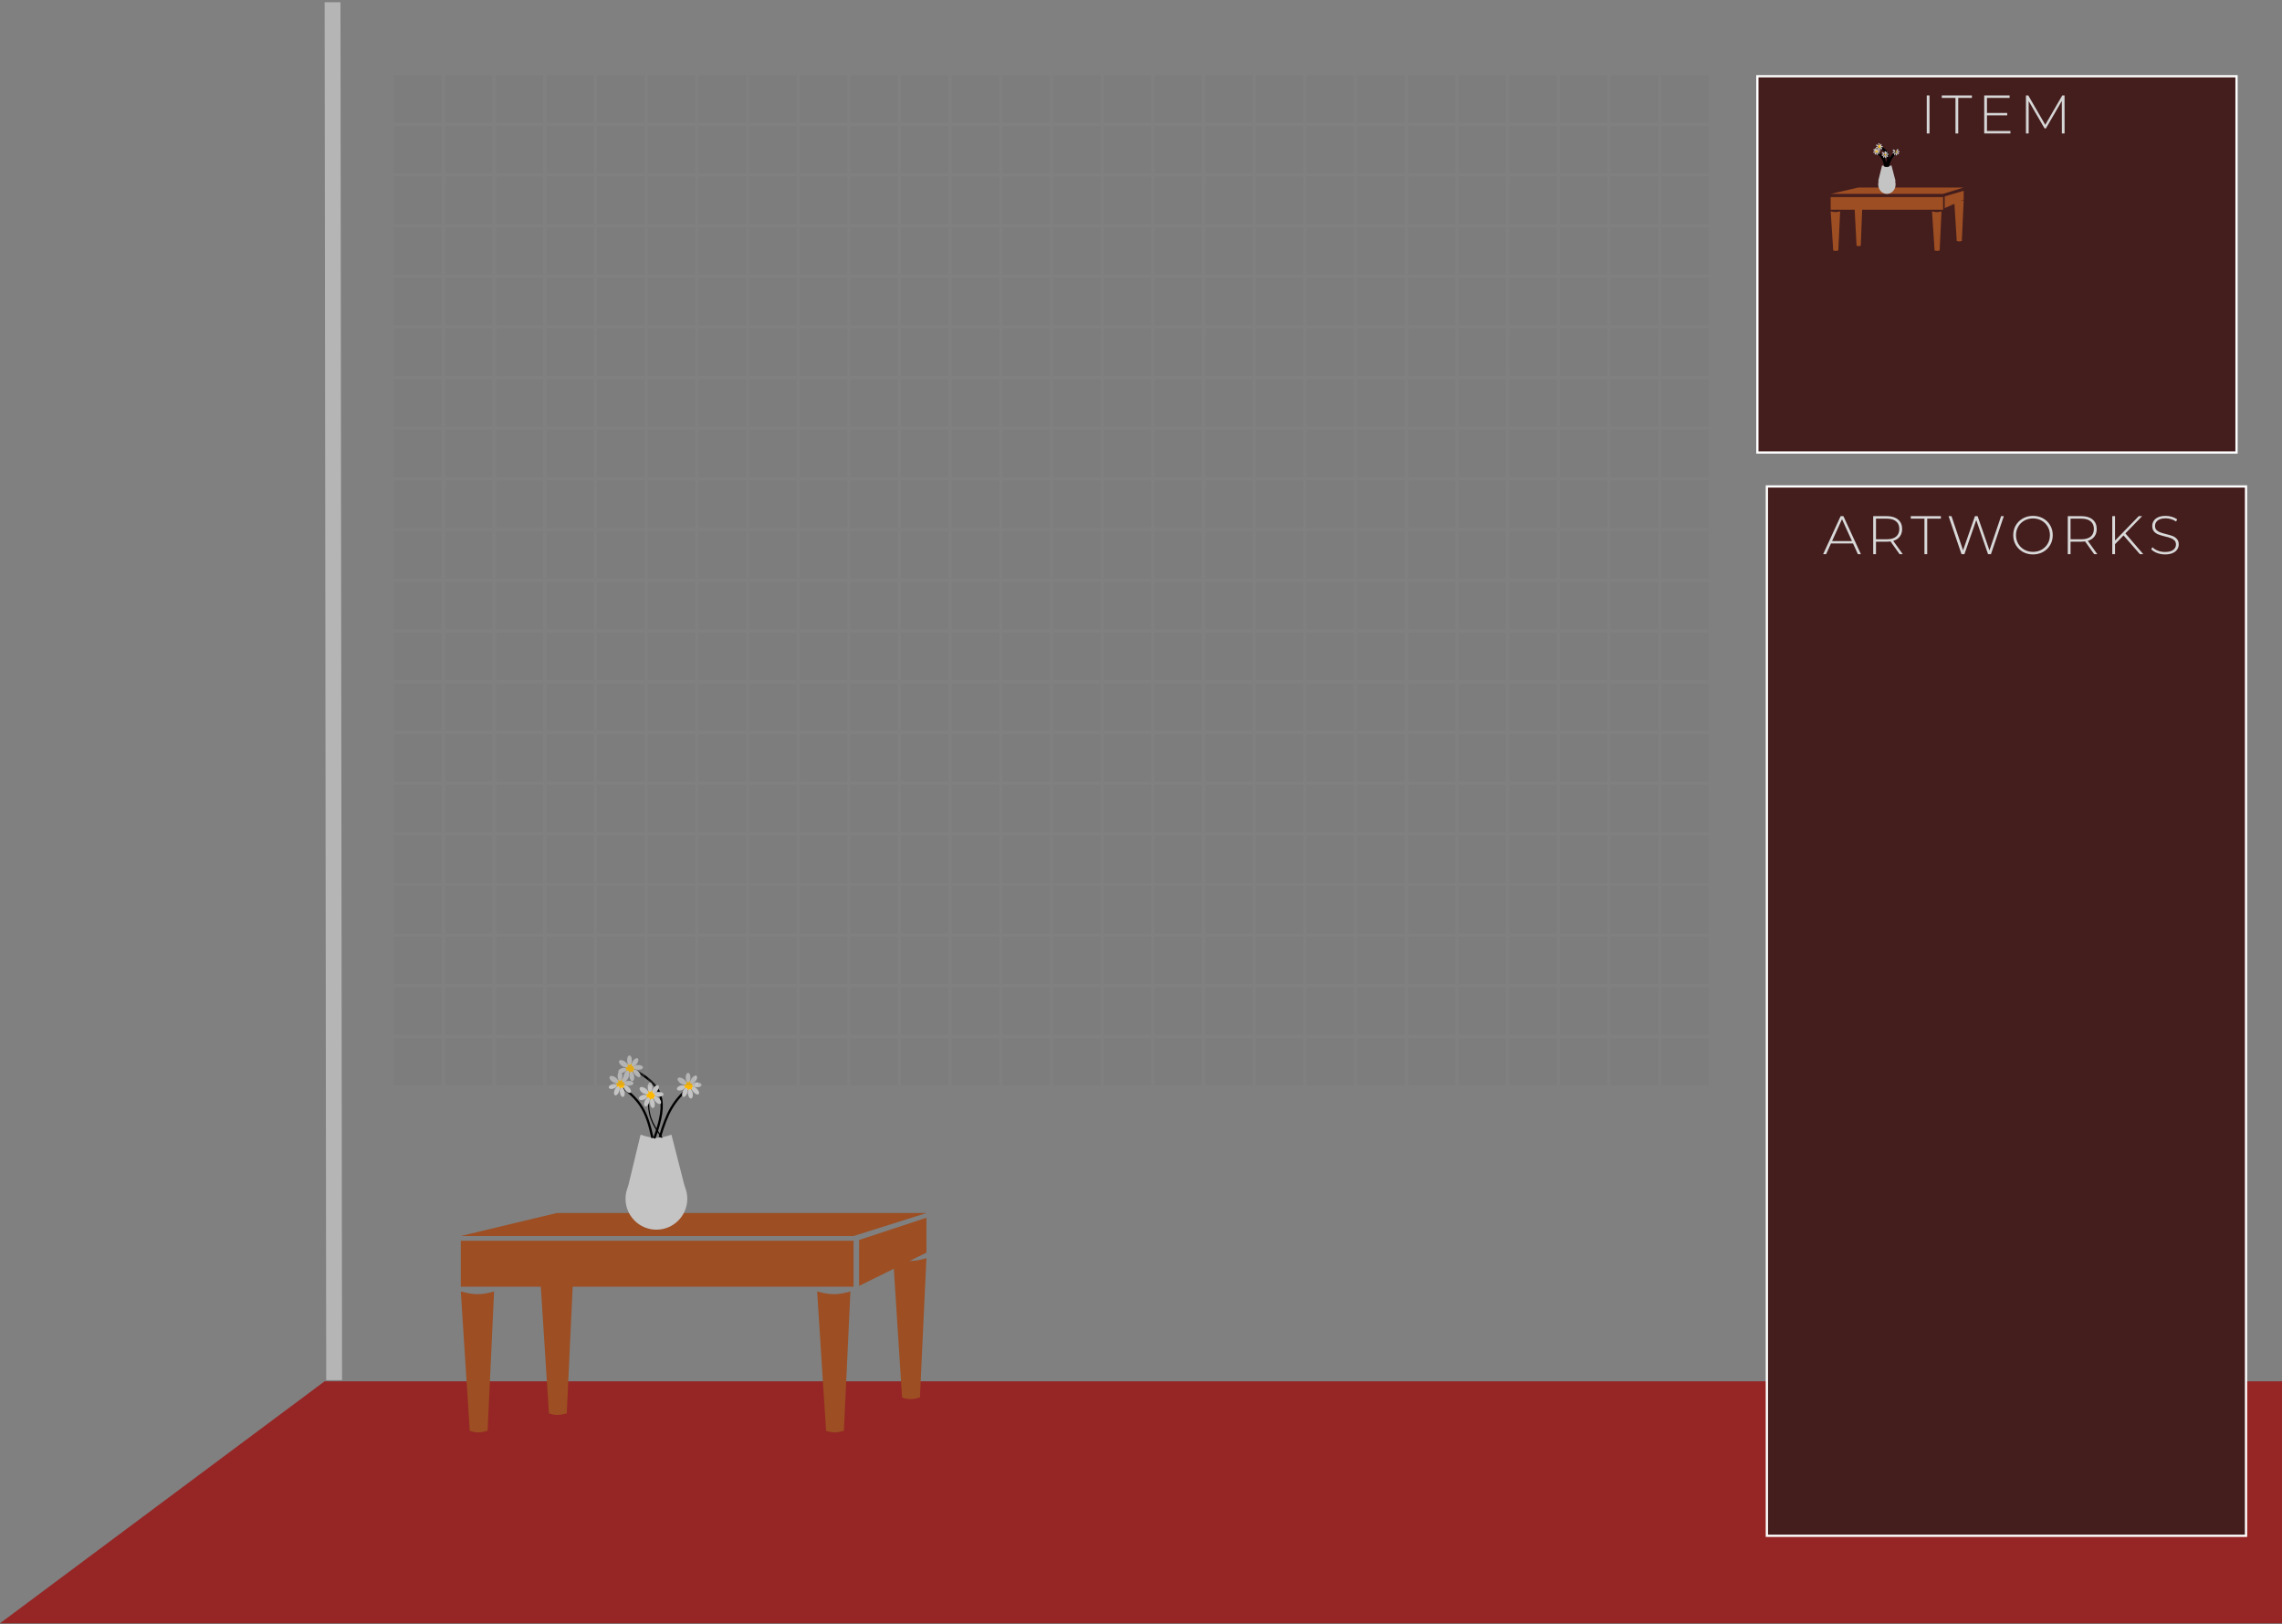 <svg width="1009" height="718" viewBox="0 0 1009 718" fill="none" xmlns="http://www.w3.org/2000/svg">
<rect x="0" y="0" width="1009" height="718" fill="#808080" stroke="none"/>
<line x1="147.039" y1="0.996" x2="147.739" y2="610.179" stroke="#B5B5B5" stroke-width="7"/>
<path d="M143.543 610.688H1009V717.688H0L143.543 610.688Z" fill="#952625"/>
<rect x="777.03" y="33.71" width="211.864" height="166.35" fill="#441D1D" stroke="white"/>
<path d="M851.928 42.2H853.152V59H851.928V42.2ZM864.622 43.304H858.574V42.2H871.894V43.304H865.846V59H864.622V43.304ZM888.922 57.896V59H877.33V42.2H888.562V43.304H878.554V49.928H887.506V51.008H878.554V57.896H888.922ZM911.672 59L911.648 44.624L904.616 56.768H904.016L896.984 44.672V59H895.784V42.2H896.816L904.328 55.184L911.84 42.2H912.848L912.872 59H911.672Z" fill="#D6D6D6"/>
<rect x="781.231" y="215.065" width="211.864" height="463.94" fill="#441D1D" stroke="white"/>
<path d="M819.32 240.272H809.576L807.44 245H806.12L813.848 228.2H815.072L822.8 245H821.48L819.32 240.272ZM818.864 239.24L814.448 229.544L810.056 239.24H818.864ZM839.914 245L835.906 239.384C835.314 239.464 834.77 239.504 834.274 239.504H829.474V245H828.25V228.2H834.274C836.386 228.2 838.042 228.704 839.242 229.712C840.442 230.704 841.042 232.088 841.042 233.864C841.042 235.192 840.698 236.312 840.01 237.224C839.338 238.12 838.37 238.752 837.106 239.12L841.306 245H839.914ZM834.274 238.424C836.066 238.424 837.434 238.032 838.378 237.248C839.322 236.448 839.794 235.32 839.794 233.864C839.794 232.408 839.322 231.288 838.378 230.504C837.434 229.704 836.066 229.304 834.274 229.304H829.474V238.424H834.274ZM850.905 229.304H844.857V228.2H858.177V229.304H852.129V245H850.905V229.304ZM886.006 228.2L880.318 245H879.022L873.814 229.928L868.582 245H867.286L861.574 228.2H862.87L867.982 243.32L873.238 228.2H874.414L879.646 243.344L884.806 228.2H886.006ZM898.898 245.12C897.25 245.12 895.762 244.752 894.434 244.016C893.106 243.264 892.058 242.24 891.29 240.944C890.538 239.648 890.162 238.2 890.162 236.6C890.162 235 890.538 233.552 891.29 232.256C892.058 230.96 893.106 229.944 894.434 229.208C895.762 228.456 897.25 228.08 898.898 228.08C900.546 228.08 902.034 228.448 903.362 229.184C904.69 229.92 905.73 230.936 906.482 232.232C907.25 233.528 907.634 234.984 907.634 236.6C907.634 238.216 907.25 239.672 906.482 240.968C905.73 242.264 904.69 243.28 903.362 244.016C902.034 244.752 900.546 245.12 898.898 245.12ZM898.898 243.992C900.306 243.992 901.578 243.672 902.714 243.032C903.85 242.392 904.746 241.512 905.402 240.392C906.058 239.256 906.386 237.992 906.386 236.6C906.386 235.208 906.058 233.952 905.402 232.832C904.746 231.696 903.85 230.808 902.714 230.168C901.578 229.528 900.306 229.208 898.898 229.208C897.49 229.208 896.21 229.528 895.058 230.168C893.922 230.808 893.026 231.696 892.37 232.832C891.714 233.952 891.386 235.208 891.386 236.6C891.386 237.992 891.714 239.256 892.37 240.392C893.026 241.512 893.922 242.392 895.058 243.032C896.21 243.672 897.49 243.992 898.898 243.992ZM925.944 245L921.936 239.384C921.344 239.464 920.8 239.504 920.304 239.504H915.504V245H914.28V228.2H920.304C922.416 228.2 924.072 228.704 925.272 229.712C926.472 230.704 927.072 232.088 927.072 233.864C927.072 235.192 926.728 236.312 926.04 237.224C925.368 238.12 924.4 238.752 923.136 239.12L927.336 245H925.944ZM920.304 238.424C922.096 238.424 923.464 238.032 924.408 237.248C925.352 236.448 925.824 235.32 925.824 233.864C925.824 232.408 925.352 231.288 924.408 230.504C923.464 229.704 922.096 229.304 920.304 229.304H915.504V238.424H920.304ZM938.945 236.72L935.177 240.584V245H933.953V228.2H935.177V239L945.665 228.2H947.153L939.761 235.832L947.657 245H946.169L938.945 236.72ZM957.292 245.12C956.06 245.12 954.884 244.912 953.764 244.496C952.66 244.064 951.796 243.512 951.172 242.84L951.724 241.928C952.316 242.552 953.108 243.064 954.1 243.464C955.108 243.848 956.164 244.04 957.268 244.04C958.868 244.04 960.076 243.736 960.892 243.128C961.708 242.52 962.116 241.728 962.116 240.752C962.116 240 961.9 239.4 961.468 238.952C961.036 238.504 960.5 238.16 959.86 237.92C959.22 237.68 958.356 237.432 957.268 237.176C956.036 236.872 955.044 236.576 954.292 236.288C953.556 236 952.924 235.56 952.396 234.968C951.884 234.36 951.628 233.552 951.628 232.544C951.628 231.728 951.844 230.984 952.276 230.312C952.708 229.624 953.364 229.08 954.244 228.68C955.14 228.28 956.252 228.08 957.58 228.08C958.508 228.08 959.42 228.216 960.316 228.488C961.212 228.76 961.988 229.128 962.644 229.592L962.188 230.576C961.516 230.112 960.772 229.76 959.956 229.52C959.156 229.28 958.364 229.16 957.58 229.16C956.028 229.16 954.852 229.472 954.052 230.096C953.252 230.72 952.852 231.528 952.852 232.52C952.852 233.272 953.068 233.872 953.5 234.32C953.932 234.768 954.468 235.112 955.108 235.352C955.748 235.592 956.62 235.848 957.724 236.12C958.956 236.424 959.94 236.72 960.676 237.008C961.412 237.296 962.036 237.736 962.548 238.328C963.076 238.904 963.34 239.688 963.34 240.68C963.34 241.496 963.116 242.24 962.668 242.912C962.236 243.584 961.564 244.12 960.652 244.52C959.74 244.92 958.62 245.12 957.292 245.12Z" fill="#D9D9D9"/>
<rect x="203.757" y="548.566" width="173.652" height="20.306" fill="#9D4E22"/>
<path d="M379.86 548.216L409.619 538.413V553.817L379.86 568.522V548.216Z" fill="#9D4E22"/>
<path d="M246.12 536.312H409.619L377.409 546.465H203.757L246.12 536.312Z" fill="#9D4E22"/>
<path d="M361.304 570.973C367.265 572.611 370.491 572.591 376.009 570.973L373.139 632.597C369.949 633.469 368.208 633.576 365.249 632.597L361.304 570.973Z" fill="#9D4E22"/>
<path d="M203.757 570.973C209.717 572.611 212.943 572.591 218.461 570.973L215.592 632.597C212.401 633.469 210.66 633.576 207.702 632.597L203.757 570.973Z" fill="#9D4E22"/>
<path d="M238.767 563.27C244.727 564.908 247.954 564.889 253.472 563.27L250.602 624.895C247.412 625.766 245.671 625.873 242.712 624.895L238.767 563.27Z" fill="#9D4E22"/>
<path d="M394.914 556.268C400.874 557.906 404.1 557.887 409.618 556.268L406.749 617.893C403.559 618.764 401.818 618.871 398.859 617.893L394.914 556.268Z" fill="#9D4E22"/>
<circle cx="290.233" cy="530.01" r="13.654" fill="#C4C4C4"/>
<path d="M296.885 501.652L302.837 524.934H277.629L283.231 501.652C288.749 503.579 291.731 503.458 296.885 501.652Z" fill="#C4C4C4"/>
<path d="M291.774 502.775C294.957 491.789 297.786 486.788 305.078 480.368" stroke="black"/>
<path d="M288.481 503.125C286.069 491.682 283.273 486.661 275.177 480.718" stroke="black"/>
<path d="M289.311 503.284C295.434 486.449 293.539 479.45 278.68 472.231" stroke="black"/>
<path d="M292.76 503.023C287.874 496.401 286.456 492.582 286.777 485.547" stroke="black" stroke-width="0.5"/>
<circle cx="274.478" cy="479.245" r="2.101" fill="#FFB800"/>
<circle cx="278.679" cy="472.243" r="2.101" fill="#FFB800"/>
<circle cx="304.587" cy="479.945" r="2.101" fill="#FFB800"/>
<circle cx="287.782" cy="484.147" r="2.101" fill="#FFB800"/>
<ellipse cx="274.128" cy="475.744" rx="1.05" ry="2.101" fill="#C4C4C4"/>
<ellipse cx="278.33" cy="468.742" rx="1.05" ry="2.101" fill="#C4C4C4"/>
<ellipse cx="304.237" cy="476.444" rx="1.05" ry="2.101" fill="#C4C4C4"/>
<ellipse cx="287.432" cy="480.645" rx="1.05" ry="2.101" fill="#C4C4C4"/>
<ellipse rx="1.05" ry="2.101" transform="matrix(0.811 0.584 -0.584 0.811 276.558 476.662)" fill="#C4C4C4"/>
<ellipse cx="280.759" cy="469.66" rx="1.05" ry="2.101" transform="rotate(35.761 280.759 469.66)" fill="#C4C4C4"/>
<ellipse cx="306.667" cy="477.362" rx="1.05" ry="2.101" transform="rotate(35.761 306.667 477.362)" fill="#C4C4C4"/>
<ellipse cx="289.862" cy="481.563" rx="1.05" ry="2.101" transform="rotate(35.761 289.862 481.563)" fill="#C4C4C4"/>
<ellipse cx="277.988" cy="478.915" rx="1.05" ry="2.101" transform="rotate(90.546 277.988 478.915)" fill="#C4C4C4"/>
<ellipse cx="282.19" cy="471.913" rx="1.05" ry="2.101" transform="rotate(90.546 282.19 471.913)" fill="#C4C4C4"/>
<ellipse cx="308.097" cy="479.615" rx="1.05" ry="2.101" transform="rotate(90.546 308.097 479.615)" fill="#C4C4C4"/>
<ellipse cx="291.292" cy="483.816" rx="1.05" ry="2.101" transform="rotate(90.546 291.292 483.816)" fill="#C4C4C4"/>
<ellipse cx="277.379" cy="481.498" rx="1.05" ry="2.101" transform="rotate(137.025 277.379 481.498)" fill="#C4C4C4"/>
<ellipse cx="281.58" cy="474.496" rx="1.05" ry="2.101" transform="rotate(137.025 281.58 474.496)" fill="#C4C4C4"/>
<ellipse cx="307.488" cy="482.198" rx="1.05" ry="2.101" transform="rotate(137.025 307.488 482.198)" fill="#C4C4C4"/>
<ellipse cx="290.683" cy="486.399" rx="1.05" ry="2.101" transform="rotate(137.025 290.683 486.399)" fill="#C4C4C4"/>
<ellipse cx="275.141" cy="482.884" rx="1.05" ry="2.101" transform="rotate(171.047 275.141 482.884)" fill="#C4C4C4"/>
<ellipse cx="279.343" cy="475.882" rx="1.05" ry="2.101" transform="rotate(171.047 279.343 475.882)" fill="#C4C4C4"/>
<ellipse cx="305.251" cy="483.584" rx="1.05" ry="2.101" transform="rotate(171.047 305.251 483.584)" fill="#C4C4C4"/>
<ellipse cx="288.446" cy="487.785" rx="1.05" ry="2.101" transform="rotate(171.047 288.446 487.785)" fill="#C4C4C4"/>
<ellipse cx="272.747" cy="482.287" rx="1.05" ry="2.101" transform="rotate(-157.638 272.747 482.287)" fill="#C4C4C4"/>
<ellipse rx="1.05" ry="2.101" transform="matrix(-0.925 -0.38 0.38 -0.925 276.948 475.285)" fill="#C4C4C4"/>
<ellipse cx="302.856" cy="482.988" rx="1.05" ry="2.101" transform="rotate(-157.638 302.856 482.988)" fill="#C4C4C4"/>
<ellipse cx="286.051" cy="487.189" rx="1.05" ry="2.101" transform="rotate(-157.638 286.051 487.189)" fill="#C4C4C4"/>
<ellipse cx="270.978" cy="480.29" rx="1.03" ry="1.865" transform="rotate(-109.329 270.978 480.29)" fill="#C4C4C4"/>
<ellipse rx="1.03" ry="1.865" transform="matrix(-0.331 -0.944 0.944 -0.331 275.179 473.288)" fill="#C4C4C4"/>
<ellipse cx="301.087" cy="480.991" rx="1.03" ry="1.865" transform="rotate(-109.329 301.087 480.991)" fill="#C4C4C4"/>
<ellipse rx="1.03" ry="1.865" transform="matrix(-0.331 -0.944 0.944 -0.331 284.282 485.192)" fill="#C4C4C4"/>
<ellipse cx="271.456" cy="477.306" rx="1.181" ry="2.261" transform="rotate(-55.115 271.456 477.306)" fill="#C4C4C4"/>
<ellipse cx="275.657" cy="470.303" rx="1.181" ry="2.261" transform="rotate(-55.115 275.657 470.303)" fill="#C4C4C4"/>
<ellipse cx="301.565" cy="478.006" rx="1.181" ry="2.261" transform="rotate(-55.115 301.565 478.006)" fill="#C4C4C4"/>
<ellipse cx="284.76" cy="482.207" rx="1.181" ry="2.261" transform="rotate(-55.115 284.76 482.207)" fill="#C4C4C4"/>
<rect x="174.348" y="33.21" width="21.006" height="21.006" fill="#757575" fill-opacity="0.2"/>
<rect x="398.416" y="33.21" width="21.006" height="21.006" fill="#757575" fill-opacity="0.2"/>
<rect x="174.348" y="212.464" width="21.006" height="21.006" fill="#757575" fill-opacity="0.2"/>
<rect x="398.416" y="212.464" width="21.006" height="21.006" fill="#757575" fill-opacity="0.2"/>
<rect x="174.348" y="122.837" width="21.006" height="21.006" fill="#757575" fill-opacity="0.2"/>
<rect x="398.416" y="122.837" width="21.006" height="21.006" fill="#757575" fill-opacity="0.2"/>
<rect x="174.348" y="302.091" width="21.006" height="21.006" fill="#757575" fill-opacity="0.2"/>
<rect x="398.416" y="302.091" width="21.006" height="21.006" fill="#757575" fill-opacity="0.2"/>
<rect x="174.348" y="78.023" width="21.006" height="21.006" fill="#757575" fill-opacity="0.2"/>
<rect x="398.416" y="78.023" width="21.006" height="21.006" fill="#757575" fill-opacity="0.2"/>
<rect x="174.348" y="257.278" width="21.006" height="21.006" fill="#757575" fill-opacity="0.2"/>
<rect x="398.416" y="257.278" width="21.006" height="21.006" fill="#757575" fill-opacity="0.2"/>
<rect x="174.348" y="167.651" width="21.006" height="21.006" fill="#757575" fill-opacity="0.2"/>
<rect x="398.416" y="167.651" width="21.006" height="21.006" fill="#757575" fill-opacity="0.2"/>
<rect x="174.348" y="346.904" width="21.006" height="21.006" fill="#757575" fill-opacity="0.2"/>
<rect x="174.348" y="391.718" width="21.006" height="21.006" fill="#757575" fill-opacity="0.2"/>
<rect x="174.348" y="436.531" width="21.006" height="21.006" fill="#757575" fill-opacity="0.2"/>
<rect x="398.416" y="346.904" width="21.006" height="21.006" fill="#757575" fill-opacity="0.2"/>
<rect x="398.416" y="391.718" width="21.006" height="21.006" fill="#757575" fill-opacity="0.2"/>
<rect x="398.416" y="436.531" width="21.006" height="21.006" fill="#757575" fill-opacity="0.2"/>
<rect x="219.162" y="33.21" width="21.006" height="21.006" fill="#757575" fill-opacity="0.2"/>
<rect x="443.229" y="33.21" width="21.006" height="21.006" fill="#757575" fill-opacity="0.2"/>
<rect x="219.162" y="212.464" width="21.006" height="21.006" fill="#757575" fill-opacity="0.2"/>
<rect x="443.229" y="212.464" width="21.006" height="21.006" fill="#757575" fill-opacity="0.2"/>
<rect x="219.162" y="122.837" width="21.006" height="21.006" fill="#757575" fill-opacity="0.2"/>
<rect x="443.229" y="122.837" width="21.006" height="21.006" fill="#757575" fill-opacity="0.2"/>
<rect x="219.162" y="302.091" width="21.006" height="21.006" fill="#757575" fill-opacity="0.2"/>
<rect x="443.229" y="302.091" width="21.006" height="21.006" fill="#757575" fill-opacity="0.2"/>
<rect x="219.162" y="78.023" width="21.006" height="21.006" fill="#757575" fill-opacity="0.2"/>
<rect x="443.229" y="78.023" width="21.006" height="21.006" fill="#757575" fill-opacity="0.2"/>
<rect x="219.162" y="257.278" width="21.006" height="21.006" fill="#757575" fill-opacity="0.2"/>
<rect x="443.229" y="257.278" width="21.006" height="21.006" fill="#757575" fill-opacity="0.2"/>
<rect x="219.162" y="167.651" width="21.006" height="21.006" fill="#757575" fill-opacity="0.2"/>
<rect x="443.229" y="167.651" width="21.006" height="21.006" fill="#757575" fill-opacity="0.2"/>
<rect x="219.162" y="346.904" width="21.006" height="21.006" fill="#757575" fill-opacity="0.2"/>
<rect x="219.162" y="391.718" width="21.006" height="21.006" fill="#757575" fill-opacity="0.2"/>
<rect x="219.162" y="436.531" width="21.006" height="21.006" fill="#757575" fill-opacity="0.2"/>
<rect x="443.229" y="346.904" width="21.006" height="21.006" fill="#757575" fill-opacity="0.2"/>
<rect x="443.229" y="391.718" width="21.006" height="21.006" fill="#757575" fill-opacity="0.2"/>
<rect x="443.229" y="436.531" width="21.006" height="21.006" fill="#757575" fill-opacity="0.2"/>
<rect x="263.975" y="33.21" width="21.006" height="21.006" fill="#757575" fill-opacity="0.2"/>
<rect x="488.043" y="33.21" width="21.006" height="21.006" fill="#757575" fill-opacity="0.2"/>
<rect x="263.975" y="212.464" width="21.006" height="21.006" fill="#757575" fill-opacity="0.2"/>
<rect x="488.043" y="212.464" width="21.006" height="21.006" fill="#757575" fill-opacity="0.2"/>
<rect x="263.975" y="122.837" width="21.006" height="21.006" fill="#757575" fill-opacity="0.2"/>
<rect x="488.043" y="122.837" width="21.006" height="21.006" fill="#757575" fill-opacity="0.2"/>
<rect x="263.975" y="302.091" width="21.006" height="21.006" fill="#757575" fill-opacity="0.2"/>
<rect x="488.043" y="302.091" width="21.006" height="21.006" fill="#757575" fill-opacity="0.2"/>
<rect x="263.975" y="78.023" width="21.006" height="21.006" fill="#757575" fill-opacity="0.2"/>
<rect x="488.043" y="78.023" width="21.006" height="21.006" fill="#757575" fill-opacity="0.2"/>
<rect x="263.975" y="257.278" width="21.006" height="21.006" fill="#757575" fill-opacity="0.2"/>
<rect x="488.043" y="257.278" width="21.006" height="21.006" fill="#757575" fill-opacity="0.2"/>
<rect x="263.975" y="167.651" width="21.006" height="21.006" fill="#757575" fill-opacity="0.2"/>
<rect x="488.043" y="167.651" width="21.006" height="21.006" fill="#757575" fill-opacity="0.2"/>
<rect x="263.975" y="346.904" width="21.006" height="21.006" fill="#757575" fill-opacity="0.2"/>
<rect x="263.975" y="391.718" width="21.006" height="21.006" fill="#757575" fill-opacity="0.2"/>
<rect x="263.975" y="436.531" width="21.006" height="21.006" fill="#757575" fill-opacity="0.2"/>
<rect x="488.043" y="346.904" width="21.006" height="21.006" fill="#757575" fill-opacity="0.2"/>
<rect x="488.043" y="391.718" width="21.006" height="21.006" fill="#757575" fill-opacity="0.2"/>
<rect x="488.043" y="436.531" width="21.006" height="21.006" fill="#757575" fill-opacity="0.2"/>
<rect x="308.789" y="33.21" width="21.006" height="21.006" fill="#757575" fill-opacity="0.2"/>
<rect x="532.856" y="33.21" width="21.006" height="21.006" fill="#757575" fill-opacity="0.2"/>
<rect x="622.483" y="33.21" width="21.006" height="21.006" fill="#757575" fill-opacity="0.2"/>
<rect x="308.789" y="212.464" width="21.006" height="21.006" fill="#757575" fill-opacity="0.2"/>
<rect x="532.856" y="212.464" width="21.006" height="21.006" fill="#757575" fill-opacity="0.2"/>
<rect x="622.483" y="212.464" width="21.006" height="21.006" fill="#757575" fill-opacity="0.2"/>
<rect x="308.789" y="122.837" width="21.006" height="21.006" fill="#757575" fill-opacity="0.2"/>
<rect x="532.856" y="122.837" width="21.006" height="21.006" fill="#757575" fill-opacity="0.2"/>
<rect x="622.483" y="122.837" width="21.006" height="21.006" fill="#757575" fill-opacity="0.2"/>
<rect x="308.789" y="302.091" width="21.006" height="21.006" fill="#757575" fill-opacity="0.2"/>
<rect x="532.856" y="302.091" width="21.006" height="21.006" fill="#757575" fill-opacity="0.2"/>
<rect x="622.483" y="302.091" width="21.006" height="21.006" fill="#757575" fill-opacity="0.2"/>
<rect x="308.789" y="78.023" width="21.006" height="21.006" fill="#757575" fill-opacity="0.2"/>
<rect x="532.856" y="78.023" width="21.006" height="21.006" fill="#757575" fill-opacity="0.2"/>
<rect x="622.483" y="78.023" width="21.006" height="21.006" fill="#757575" fill-opacity="0.2"/>
<rect x="308.789" y="257.278" width="21.006" height="21.006" fill="#757575" fill-opacity="0.2"/>
<rect x="532.856" y="257.278" width="21.006" height="21.006" fill="#757575" fill-opacity="0.2"/>
<rect x="622.483" y="257.278" width="21.006" height="21.006" fill="#757575" fill-opacity="0.2"/>
<rect x="308.789" y="167.651" width="21.006" height="21.006" fill="#757575" fill-opacity="0.2"/>
<rect x="532.856" y="167.651" width="21.006" height="21.006" fill="#757575" fill-opacity="0.2"/>
<rect x="622.483" y="167.651" width="21.006" height="21.006" fill="#757575" fill-opacity="0.2"/>
<rect x="308.789" y="346.904" width="21.006" height="21.006" fill="#757575" fill-opacity="0.2"/>
<rect x="308.789" y="391.718" width="21.006" height="21.006" fill="#757575" fill-opacity="0.2"/>
<rect x="308.789" y="436.531" width="21.006" height="21.006" fill="#757575" fill-opacity="0.2"/>
<rect x="532.856" y="346.904" width="21.006" height="21.006" fill="#757575" fill-opacity="0.2"/>
<rect x="532.856" y="391.718" width="21.006" height="21.006" fill="#757575" fill-opacity="0.2"/>
<rect x="532.856" y="436.531" width="21.006" height="21.006" fill="#757575" fill-opacity="0.2"/>
<rect x="622.483" y="346.904" width="21.006" height="21.006" fill="#757575" fill-opacity="0.2"/>
<rect x="622.483" y="391.718" width="21.006" height="21.006" fill="#757575" fill-opacity="0.2"/>
<rect x="622.483" y="436.531" width="21.006" height="21.006" fill="#757575" fill-opacity="0.2"/>
<rect x="353.602" y="33.21" width="21.006" height="21.006" fill="#757575" fill-opacity="0.2"/>
<rect x="577.67" y="33.21" width="21.006" height="21.006" fill="#757575" fill-opacity="0.2"/>
<rect x="667.296" y="33.21" width="21.006" height="21.006" fill="#757575" fill-opacity="0.2"/>
<rect x="712.11" y="33.21" width="21.006" height="21.006" fill="#757575" fill-opacity="0.2"/>
<rect x="353.602" y="212.464" width="21.006" height="21.006" fill="#757575" fill-opacity="0.2"/>
<rect x="577.67" y="212.464" width="21.006" height="21.006" fill="#757575" fill-opacity="0.2"/>
<rect x="667.296" y="212.464" width="21.006" height="21.006" fill="#757575" fill-opacity="0.2"/>
<rect x="712.11" y="212.464" width="21.006" height="21.006" fill="#757575" fill-opacity="0.2"/>
<rect x="353.602" y="122.837" width="21.006" height="21.006" fill="#757575" fill-opacity="0.2"/>
<rect x="577.67" y="122.837" width="21.006" height="21.006" fill="#757575" fill-opacity="0.2"/>
<rect x="667.296" y="122.837" width="21.006" height="21.006" fill="#757575" fill-opacity="0.2"/>
<rect x="712.11" y="122.837" width="21.006" height="21.006" fill="#757575" fill-opacity="0.2"/>
<rect x="353.602" y="302.091" width="21.006" height="21.006" fill="#757575" fill-opacity="0.2"/>
<rect x="577.67" y="302.091" width="21.006" height="21.006" fill="#757575" fill-opacity="0.2"/>
<rect x="667.296" y="302.091" width="21.006" height="21.006" fill="#757575" fill-opacity="0.2"/>
<rect x="712.11" y="302.091" width="21.006" height="21.006" fill="#757575" fill-opacity="0.2"/>
<rect x="353.602" y="78.023" width="21.006" height="21.006" fill="#757575" fill-opacity="0.2"/>
<rect x="577.67" y="78.023" width="21.006" height="21.006" fill="#757575" fill-opacity="0.2"/>
<rect x="667.296" y="78.023" width="21.006" height="21.006" fill="#757575" fill-opacity="0.2"/>
<rect x="712.11" y="78.023" width="21.006" height="21.006" fill="#757575" fill-opacity="0.2"/>
<rect x="353.602" y="257.278" width="21.006" height="21.006" fill="#757575" fill-opacity="0.2"/>
<rect x="577.67" y="257.278" width="21.006" height="21.006" fill="#757575" fill-opacity="0.2"/>
<rect x="667.296" y="257.278" width="21.006" height="21.006" fill="#757575" fill-opacity="0.2"/>
<rect x="712.11" y="257.278" width="21.006" height="21.006" fill="#757575" fill-opacity="0.2"/>
<rect x="353.602" y="167.651" width="21.006" height="21.006" fill="#757575" fill-opacity="0.2"/>
<rect x="577.67" y="167.651" width="21.006" height="21.006" fill="#757575" fill-opacity="0.2"/>
<rect x="667.296" y="167.651" width="21.006" height="21.006" fill="#757575" fill-opacity="0.2"/>
<rect x="712.11" y="167.651" width="21.006" height="21.006" fill="#757575" fill-opacity="0.2"/>
<rect x="353.602" y="346.904" width="21.006" height="21.006" fill="#757575" fill-opacity="0.2"/>
<rect x="353.602" y="391.718" width="21.006" height="21.006" fill="#757575" fill-opacity="0.2"/>
<rect x="353.602" y="436.531" width="21.006" height="21.006" fill="#757575" fill-opacity="0.2"/>
<rect x="577.67" y="346.904" width="21.006" height="21.006" fill="#757575" fill-opacity="0.2"/>
<rect x="577.67" y="391.718" width="21.006" height="21.006" fill="#757575" fill-opacity="0.2"/>
<rect x="577.67" y="436.531" width="21.006" height="21.006" fill="#757575" fill-opacity="0.2"/>
<rect x="667.296" y="346.904" width="21.006" height="21.006" fill="#757575" fill-opacity="0.2"/>
<rect x="667.296" y="391.718" width="21.006" height="21.006" fill="#757575" fill-opacity="0.2"/>
<rect x="667.296" y="436.531" width="21.006" height="21.006" fill="#757575" fill-opacity="0.2"/>
<rect x="712.11" y="346.904" width="21.006" height="21.006" fill="#757575" fill-opacity="0.2"/>
<rect x="712.11" y="391.718" width="21.006" height="21.006" fill="#757575" fill-opacity="0.2"/>
<rect x="712.11" y="436.531" width="21.006" height="21.006" fill="#757575" fill-opacity="0.2"/>
<rect x="174.348" y="55.617" width="21.006" height="21.006" fill="#757575" fill-opacity="0.2"/>
<rect x="398.416" y="55.617" width="21.006" height="21.006" fill="#757575" fill-opacity="0.2"/>
<rect x="174.348" y="234.871" width="21.006" height="21.006" fill="#757575" fill-opacity="0.2"/>
<rect x="398.416" y="234.871" width="21.006" height="21.006" fill="#757575" fill-opacity="0.2"/>
<rect x="174.348" y="145.244" width="21.006" height="21.006" fill="#757575" fill-opacity="0.2"/>
<rect x="398.416" y="145.244" width="21.006" height="21.006" fill="#757575" fill-opacity="0.2"/>
<rect x="174.348" y="324.498" width="21.006" height="21.006" fill="#757575" fill-opacity="0.2"/>
<rect x="398.416" y="324.498" width="21.006" height="21.006" fill="#757575" fill-opacity="0.2"/>
<rect x="174.348" y="100.43" width="21.006" height="21.006" fill="#757575" fill-opacity="0.2"/>
<rect x="398.416" y="100.43" width="21.006" height="21.006" fill="#757575" fill-opacity="0.2"/>
<rect x="174.348" y="279.685" width="21.006" height="21.006" fill="#757575" fill-opacity="0.2"/>
<rect x="398.416" y="279.685" width="21.006" height="21.006" fill="#757575" fill-opacity="0.2"/>
<rect x="174.348" y="190.057" width="21.006" height="21.006" fill="#757575" fill-opacity="0.2"/>
<rect x="398.416" y="190.057" width="21.006" height="21.006" fill="#757575" fill-opacity="0.2"/>
<rect x="174.348" y="369.311" width="21.006" height="21.006" fill="#757575" fill-opacity="0.2"/>
<rect x="174.348" y="414.125" width="21.006" height="21.006" fill="#757575" fill-opacity="0.2"/>
<rect x="174.348" y="458.938" width="21.006" height="21.006" fill="#757575" fill-opacity="0.2"/>
<rect x="398.416" y="369.311" width="21.006" height="21.006" fill="#757575" fill-opacity="0.2"/>
<rect x="398.416" y="414.125" width="21.006" height="21.006" fill="#757575" fill-opacity="0.2"/>
<rect x="398.416" y="458.938" width="21.006" height="21.006" fill="#757575" fill-opacity="0.2"/>
<rect x="219.162" y="55.617" width="21.006" height="21.006" fill="#757575" fill-opacity="0.2"/>
<rect x="443.229" y="55.617" width="21.006" height="21.006" fill="#757575" fill-opacity="0.2"/>
<rect x="219.162" y="234.871" width="21.006" height="21.006" fill="#757575" fill-opacity="0.2"/>
<rect x="443.229" y="234.871" width="21.006" height="21.006" fill="#757575" fill-opacity="0.2"/>
<rect x="219.162" y="145.244" width="21.006" height="21.006" fill="#757575" fill-opacity="0.2"/>
<rect x="443.229" y="145.244" width="21.006" height="21.006" fill="#757575" fill-opacity="0.2"/>
<rect x="219.162" y="324.498" width="21.006" height="21.006" fill="#757575" fill-opacity="0.2"/>
<rect x="443.229" y="324.498" width="21.006" height="21.006" fill="#757575" fill-opacity="0.2"/>
<rect x="219.162" y="100.43" width="21.006" height="21.006" fill="#757575" fill-opacity="0.2"/>
<rect x="443.229" y="100.43" width="21.006" height="21.006" fill="#757575" fill-opacity="0.2"/>
<rect x="219.162" y="279.685" width="21.006" height="21.006" fill="#757575" fill-opacity="0.2"/>
<rect x="443.229" y="279.685" width="21.006" height="21.006" fill="#757575" fill-opacity="0.2"/>
<rect x="219.162" y="190.057" width="21.006" height="21.006" fill="#757575" fill-opacity="0.2"/>
<rect x="443.229" y="190.057" width="21.006" height="21.006" fill="#757575" fill-opacity="0.2"/>
<rect x="219.162" y="369.311" width="21.006" height="21.006" fill="#757575" fill-opacity="0.2"/>
<rect x="219.162" y="414.125" width="21.006" height="21.006" fill="#757575" fill-opacity="0.2"/>
<rect x="219.162" y="458.938" width="21.006" height="21.006" fill="#757575" fill-opacity="0.2"/>
<rect x="443.229" y="369.311" width="21.006" height="21.006" fill="#757575" fill-opacity="0.2"/>
<rect x="443.229" y="414.125" width="21.006" height="21.006" fill="#757575" fill-opacity="0.2"/>
<rect x="443.229" y="458.938" width="21.006" height="21.006" fill="#757575" fill-opacity="0.2"/>
<rect x="263.975" y="55.617" width="21.006" height="21.006" fill="#757575" fill-opacity="0.2"/>
<rect x="488.043" y="55.617" width="21.006" height="21.006" fill="#757575" fill-opacity="0.2"/>
<rect x="263.975" y="234.871" width="21.006" height="21.006" fill="#757575" fill-opacity="0.2"/>
<rect x="488.043" y="234.871" width="21.006" height="21.006" fill="#757575" fill-opacity="0.2"/>
<rect x="263.975" y="145.244" width="21.006" height="21.006" fill="#757575" fill-opacity="0.2"/>
<rect x="488.043" y="145.244" width="21.006" height="21.006" fill="#757575" fill-opacity="0.2"/>
<rect x="263.975" y="324.498" width="21.006" height="21.006" fill="#757575" fill-opacity="0.2"/>
<rect x="488.043" y="324.498" width="21.006" height="21.006" fill="#757575" fill-opacity="0.2"/>
<rect x="263.975" y="100.43" width="21.006" height="21.006" fill="#757575" fill-opacity="0.2"/>
<rect x="488.043" y="100.43" width="21.006" height="21.006" fill="#757575" fill-opacity="0.2"/>
<rect x="263.975" y="279.685" width="21.006" height="21.006" fill="#757575" fill-opacity="0.2"/>
<rect x="488.043" y="279.685" width="21.006" height="21.006" fill="#757575" fill-opacity="0.2"/>
<rect x="263.975" y="190.057" width="21.006" height="21.006" fill="#757575" fill-opacity="0.2"/>
<rect x="488.043" y="190.057" width="21.006" height="21.006" fill="#757575" fill-opacity="0.2"/>
<rect x="263.975" y="369.311" width="21.006" height="21.006" fill="#757575" fill-opacity="0.2"/>
<rect x="263.975" y="414.125" width="21.006" height="21.006" fill="#757575" fill-opacity="0.2"/>
<rect x="488.043" y="369.311" width="21.006" height="21.006" fill="#757575" fill-opacity="0.2"/>
<rect x="488.043" y="414.125" width="21.006" height="21.006" fill="#757575" fill-opacity="0.2"/>
<rect x="488.043" y="458.938" width="21.006" height="21.006" fill="#757575" fill-opacity="0.2"/>
<rect x="308.789" y="55.617" width="21.006" height="21.006" fill="#757575" fill-opacity="0.2"/>
<rect x="532.856" y="55.617" width="21.006" height="21.006" fill="#757575" fill-opacity="0.2"/>
<rect x="622.483" y="55.617" width="21.006" height="21.006" fill="#757575" fill-opacity="0.2"/>
<rect x="308.789" y="234.871" width="21.006" height="21.006" fill="#757575" fill-opacity="0.2"/>
<rect x="532.856" y="234.871" width="21.006" height="21.006" fill="#757575" fill-opacity="0.2"/>
<rect x="622.483" y="234.871" width="21.006" height="21.006" fill="#757575" fill-opacity="0.2"/>
<rect x="308.789" y="145.244" width="21.006" height="21.006" fill="#757575" fill-opacity="0.2"/>
<rect x="532.856" y="145.244" width="21.006" height="21.006" fill="#757575" fill-opacity="0.2"/>
<rect x="622.483" y="145.244" width="21.006" height="21.006" fill="#757575" fill-opacity="0.2"/>
<rect x="308.789" y="324.498" width="21.006" height="21.006" fill="#757575" fill-opacity="0.2"/>
<rect x="532.856" y="324.498" width="21.006" height="21.006" fill="#757575" fill-opacity="0.2"/>
<rect x="622.483" y="324.498" width="21.006" height="21.006" fill="#757575" fill-opacity="0.2"/>
<rect x="308.789" y="100.43" width="21.006" height="21.006" fill="#757575" fill-opacity="0.2"/>
<rect x="532.856" y="100.43" width="21.006" height="21.006" fill="#757575" fill-opacity="0.2"/>
<rect x="622.483" y="100.43" width="21.006" height="21.006" fill="#757575" fill-opacity="0.2"/>
<rect x="308.789" y="279.685" width="21.006" height="21.006" fill="#757575" fill-opacity="0.2"/>
<rect x="532.856" y="279.685" width="21.006" height="21.006" fill="#757575" fill-opacity="0.2"/>
<rect x="622.483" y="279.685" width="21.006" height="21.006" fill="#757575" fill-opacity="0.2"/>
<rect x="308.789" y="190.057" width="21.006" height="21.006" fill="#757575" fill-opacity="0.2"/>
<rect x="532.856" y="190.057" width="21.006" height="21.006" fill="#757575" fill-opacity="0.2"/>
<rect x="622.483" y="190.057" width="21.006" height="21.006" fill="#757575" fill-opacity="0.2"/>
<rect x="308.789" y="369.311" width="21.006" height="21.006" fill="#757575" fill-opacity="0.2"/>
<rect x="308.789" y="414.125" width="21.006" height="21.006" fill="#757575" fill-opacity="0.2"/>
<rect x="532.856" y="369.311" width="21.006" height="21.006" fill="#757575" fill-opacity="0.2"/>
<rect x="532.856" y="414.125" width="21.006" height="21.006" fill="#757575" fill-opacity="0.2"/>
<rect x="532.856" y="458.938" width="21.006" height="21.006" fill="#757575" fill-opacity="0.2"/>
<rect x="622.483" y="369.311" width="21.006" height="21.006" fill="#757575" fill-opacity="0.2"/>
<rect x="622.483" y="414.125" width="21.006" height="21.006" fill="#757575" fill-opacity="0.2"/>
<rect x="622.483" y="458.938" width="21.006" height="21.006" fill="#757575" fill-opacity="0.2"/>
<rect x="353.602" y="55.617" width="21.006" height="21.006" fill="#757575" fill-opacity="0.2"/>
<rect x="577.67" y="55.617" width="21.006" height="21.006" fill="#757575" fill-opacity="0.2"/>
<rect x="667.296" y="55.617" width="21.006" height="21.006" fill="#757575" fill-opacity="0.2"/>
<rect x="712.11" y="55.617" width="21.006" height="21.006" fill="#757575" fill-opacity="0.2"/>
<rect x="353.602" y="234.871" width="21.006" height="21.006" fill="#757575" fill-opacity="0.2"/>
<rect x="577.67" y="234.871" width="21.006" height="21.006" fill="#757575" fill-opacity="0.2"/>
<rect x="667.296" y="234.871" width="21.006" height="21.006" fill="#757575" fill-opacity="0.2"/>
<rect x="712.11" y="234.871" width="21.006" height="21.006" fill="#757575" fill-opacity="0.2"/>
<rect x="353.602" y="145.244" width="21.006" height="21.006" fill="#757575" fill-opacity="0.2"/>
<rect x="577.67" y="145.244" width="21.006" height="21.006" fill="#757575" fill-opacity="0.2"/>
<rect x="667.296" y="145.244" width="21.006" height="21.006" fill="#757575" fill-opacity="0.2"/>
<rect x="712.11" y="145.244" width="21.006" height="21.006" fill="#757575" fill-opacity="0.2"/>
<rect x="353.602" y="324.498" width="21.006" height="21.006" fill="#757575" fill-opacity="0.2"/>
<rect x="577.67" y="324.498" width="21.006" height="21.006" fill="#757575" fill-opacity="0.2"/>
<rect x="667.296" y="324.498" width="21.006" height="21.006" fill="#757575" fill-opacity="0.2"/>
<rect x="712.11" y="324.498" width="21.006" height="21.006" fill="#757575" fill-opacity="0.2"/>
<rect x="353.602" y="100.43" width="21.006" height="21.006" fill="#757575" fill-opacity="0.2"/>
<rect x="577.67" y="100.43" width="21.006" height="21.006" fill="#757575" fill-opacity="0.2"/>
<rect x="667.296" y="100.43" width="21.006" height="21.006" fill="#757575" fill-opacity="0.2"/>
<rect x="712.11" y="100.43" width="21.006" height="21.006" fill="#757575" fill-opacity="0.2"/>
<rect x="353.602" y="279.685" width="21.006" height="21.006" fill="#757575" fill-opacity="0.2"/>
<rect x="577.67" y="279.685" width="21.006" height="21.006" fill="#757575" fill-opacity="0.2"/>
<rect x="667.296" y="279.685" width="21.006" height="21.006" fill="#757575" fill-opacity="0.2"/>
<rect x="712.11" y="279.685" width="21.006" height="21.006" fill="#757575" fill-opacity="0.2"/>
<rect x="353.602" y="190.057" width="21.006" height="21.006" fill="#757575" fill-opacity="0.2"/>
<rect x="577.67" y="190.057" width="21.006" height="21.006" fill="#757575" fill-opacity="0.2"/>
<rect x="667.296" y="190.057" width="21.006" height="21.006" fill="#757575" fill-opacity="0.2"/>
<rect x="712.11" y="190.057" width="21.006" height="21.006" fill="#757575" fill-opacity="0.2"/>
<rect x="353.602" y="369.311" width="21.006" height="21.006" fill="#757575" fill-opacity="0.2"/>
<rect x="353.602" y="414.125" width="21.006" height="21.006" fill="#757575" fill-opacity="0.2"/>
<rect x="353.602" y="458.938" width="21.006" height="21.006" fill="#757575" fill-opacity="0.2"/>
<rect x="577.67" y="369.311" width="21.006" height="21.006" fill="#757575" fill-opacity="0.2"/>
<rect x="577.67" y="414.125" width="21.006" height="21.006" fill="#757575" fill-opacity="0.2"/>
<rect x="577.67" y="458.938" width="21.006" height="21.006" fill="#757575" fill-opacity="0.2"/>
<rect x="667.296" y="369.311" width="21.006" height="21.006" fill="#757575" fill-opacity="0.2"/>
<rect x="667.296" y="414.125" width="21.006" height="21.006" fill="#757575" fill-opacity="0.2"/>
<rect x="667.296" y="458.938" width="21.006" height="21.006" fill="#757575" fill-opacity="0.2"/>
<rect x="712.11" y="369.311" width="21.006" height="21.006" fill="#757575" fill-opacity="0.2"/>
<rect x="712.11" y="414.125" width="21.006" height="21.006" fill="#757575" fill-opacity="0.2"/>
<rect x="712.11" y="458.938" width="21.006" height="21.006" fill="#757575" fill-opacity="0.2"/>
<rect x="196.755" y="55.617" width="21.006" height="21.006" fill="#757575" fill-opacity="0.2"/>
<rect x="420.823" y="55.617" width="21.006" height="21.006" fill="#757575" fill-opacity="0.2"/>
<rect x="196.755" y="234.871" width="21.006" height="21.006" fill="#757575" fill-opacity="0.2"/>
<rect x="420.823" y="234.871" width="21.006" height="21.006" fill="#757575" fill-opacity="0.2"/>
<rect x="196.755" y="145.244" width="21.006" height="21.006" fill="#757575" fill-opacity="0.2"/>
<rect x="420.823" y="145.244" width="21.006" height="21.006" fill="#757575" fill-opacity="0.2"/>
<rect x="196.755" y="324.498" width="21.006" height="21.006" fill="#757575" fill-opacity="0.2"/>
<rect x="420.823" y="324.498" width="21.006" height="21.006" fill="#757575" fill-opacity="0.2"/>
<rect x="196.755" y="100.43" width="21.006" height="21.006" fill="#757575" fill-opacity="0.2"/>
<rect x="420.823" y="100.43" width="21.006" height="21.006" fill="#757575" fill-opacity="0.2"/>
<rect x="196.755" y="279.685" width="21.006" height="21.006" fill="#757575" fill-opacity="0.2"/>
<rect x="420.822" y="279.685" width="21.006" height="21.006" fill="#757575" fill-opacity="0.2"/>
<rect x="196.755" y="190.057" width="21.006" height="21.006" fill="#757575" fill-opacity="0.2"/>
<rect x="420.823" y="190.057" width="21.006" height="21.006" fill="#757575" fill-opacity="0.2"/>
<rect x="196.755" y="369.311" width="21.006" height="21.006" fill="#757575" fill-opacity="0.2"/>
<rect x="196.755" y="414.125" width="21.006" height="21.006" fill="#757575" fill-opacity="0.2"/>
<rect x="196.755" y="458.938" width="21.006" height="21.006" fill="#757575" fill-opacity="0.2"/>
<rect x="420.823" y="369.311" width="21.006" height="21.006" fill="#757575" fill-opacity="0.2"/>
<rect x="420.823" y="414.125" width="21.006" height="21.006" fill="#757575" fill-opacity="0.2"/>
<rect x="420.823" y="458.938" width="21.006" height="21.006" fill="#757575" fill-opacity="0.2"/>
<rect x="241.568" y="55.617" width="21.006" height="21.006" fill="#757575" fill-opacity="0.2"/>
<rect x="465.636" y="55.617" width="21.006" height="21.006" fill="#757575" fill-opacity="0.2"/>
<rect x="241.568" y="234.871" width="21.006" height="21.006" fill="#757575" fill-opacity="0.2"/>
<rect x="465.636" y="234.871" width="21.006" height="21.006" fill="#757575" fill-opacity="0.2"/>
<rect x="241.568" y="145.244" width="21.006" height="21.006" fill="#757575" fill-opacity="0.2"/>
<rect x="465.636" y="145.244" width="21.006" height="21.006" fill="#757575" fill-opacity="0.2"/>
<rect x="241.568" y="324.498" width="21.006" height="21.006" fill="#757575" fill-opacity="0.2"/>
<rect x="465.636" y="324.498" width="21.006" height="21.006" fill="#757575" fill-opacity="0.2"/>
<rect x="241.568" y="100.43" width="21.006" height="21.006" fill="#757575" fill-opacity="0.2"/>
<rect x="465.636" y="100.43" width="21.006" height="21.006" fill="#757575" fill-opacity="0.2"/>
<rect x="241.568" y="279.685" width="21.006" height="21.006" fill="#757575" fill-opacity="0.2"/>
<rect x="465.636" y="279.685" width="21.006" height="21.006" fill="#757575" fill-opacity="0.2"/>
<rect x="241.568" y="190.057" width="21.006" height="21.006" fill="#757575" fill-opacity="0.2"/>
<rect x="465.636" y="190.057" width="21.006" height="21.006" fill="#757575" fill-opacity="0.2"/>
<rect x="241.568" y="369.311" width="21.006" height="21.006" fill="#757575" fill-opacity="0.2"/>
<rect x="241.568" y="414.125" width="21.006" height="21.006" fill="#757575" fill-opacity="0.2"/>
<rect x="241.568" y="458.938" width="21.006" height="21.006" fill="#757575" fill-opacity="0.2"/>
<rect x="465.636" y="369.311" width="21.006" height="21.006" fill="#757575" fill-opacity="0.2"/>
<rect x="465.636" y="414.125" width="21.006" height="21.006" fill="#757575" fill-opacity="0.2"/>
<rect x="465.636" y="458.938" width="21.006" height="21.006" fill="#757575" fill-opacity="0.2"/>
<rect x="286.382" y="55.617" width="21.006" height="21.006" fill="#757575" fill-opacity="0.2"/>
<rect x="510.45" y="55.617" width="21.006" height="21.006" fill="#757575" fill-opacity="0.2"/>
<rect x="286.382" y="234.871" width="21.006" height="21.006" fill="#757575" fill-opacity="0.2"/>
<rect x="510.45" y="234.871" width="21.006" height="21.006" fill="#757575" fill-opacity="0.2"/>
<rect x="286.382" y="145.244" width="21.006" height="21.006" fill="#757575" fill-opacity="0.2"/>
<rect x="510.45" y="145.244" width="21.006" height="21.006" fill="#757575" fill-opacity="0.2"/>
<rect x="286.382" y="324.498" width="21.006" height="21.006" fill="#757575" fill-opacity="0.2"/>
<rect x="510.45" y="324.498" width="21.006" height="21.006" fill="#757575" fill-opacity="0.2"/>
<rect x="286.382" y="100.43" width="21.006" height="21.006" fill="#757575" fill-opacity="0.2"/>
<rect x="510.45" y="100.43" width="21.006" height="21.006" fill="#757575" fill-opacity="0.2"/>
<rect x="286.382" y="279.685" width="21.006" height="21.006" fill="#757575" fill-opacity="0.2"/>
<rect x="510.45" y="279.685" width="21.006" height="21.006" fill="#757575" fill-opacity="0.2"/>
<rect x="286.382" y="190.057" width="21.006" height="21.006" fill="#757575" fill-opacity="0.2"/>
<rect x="510.45" y="190.057" width="21.006" height="21.006" fill="#757575" fill-opacity="0.2"/>
<rect x="286.382" y="369.311" width="21.006" height="21.006" fill="#757575" fill-opacity="0.2"/>
<rect x="286.382" y="414.125" width="21.006" height="21.006" fill="#757575" fill-opacity="0.2"/>
<rect x="510.45" y="369.311" width="21.006" height="21.006" fill="#757575" fill-opacity="0.2"/>
<rect x="510.45" y="414.125" width="21.006" height="21.006" fill="#757575" fill-opacity="0.2"/>
<rect x="510.45" y="458.938" width="21.006" height="21.006" fill="#757575" fill-opacity="0.2"/>
<rect x="331.195" y="55.617" width="21.006" height="21.006" fill="#757575" fill-opacity="0.2"/>
<rect x="555.263" y="55.617" width="21.006" height="21.006" fill="#757575" fill-opacity="0.2"/>
<rect x="644.89" y="55.617" width="21.006" height="21.006" fill="#757575" fill-opacity="0.2"/>
<rect x="331.195" y="234.871" width="21.006" height="21.006" fill="#757575" fill-opacity="0.2"/>
<rect x="555.263" y="234.871" width="21.006" height="21.006" fill="#757575" fill-opacity="0.2"/>
<rect x="644.89" y="234.871" width="21.006" height="21.006" fill="#757575" fill-opacity="0.2"/>
<rect x="331.195" y="145.244" width="21.006" height="21.006" fill="#757575" fill-opacity="0.2"/>
<rect x="555.263" y="145.244" width="21.006" height="21.006" fill="#757575" fill-opacity="0.2"/>
<rect x="644.89" y="145.244" width="21.006" height="21.006" fill="#757575" fill-opacity="0.2"/>
<rect x="331.195" y="324.498" width="21.006" height="21.006" fill="#757575" fill-opacity="0.2"/>
<rect x="555.263" y="324.498" width="21.006" height="21.006" fill="#757575" fill-opacity="0.2"/>
<rect x="644.89" y="324.498" width="21.006" height="21.006" fill="#757575" fill-opacity="0.2"/>
<rect x="331.195" y="100.43" width="21.006" height="21.006" fill="#757575" fill-opacity="0.2"/>
<rect x="555.263" y="100.43" width="21.006" height="21.006" fill="#757575" fill-opacity="0.2"/>
<rect x="644.89" y="100.43" width="21.006" height="21.006" fill="#757575" fill-opacity="0.2"/>
<rect x="331.195" y="279.685" width="21.006" height="21.006" fill="#757575" fill-opacity="0.2"/>
<rect x="555.263" y="279.685" width="21.006" height="21.006" fill="#757575" fill-opacity="0.2"/>
<rect x="644.89" y="279.685" width="21.006" height="21.006" fill="#757575" fill-opacity="0.2"/>
<rect x="331.195" y="190.057" width="21.006" height="21.006" fill="#757575" fill-opacity="0.2"/>
<rect x="555.263" y="190.057" width="21.006" height="21.006" fill="#757575" fill-opacity="0.2"/>
<rect x="644.89" y="190.057" width="21.006" height="21.006" fill="#757575" fill-opacity="0.2"/>
<rect x="331.195" y="369.311" width="21.006" height="21.006" fill="#757575" fill-opacity="0.2"/>
<rect x="331.195" y="414.125" width="21.006" height="21.006" fill="#757575" fill-opacity="0.2"/>
<rect x="331.195" y="458.938" width="21.006" height="21.006" fill="#757575" fill-opacity="0.2"/>
<rect x="308.789" y="458.938" width="21.006" height="21.006" fill="#757575" fill-opacity="0.2"/>
<rect x="286.382" y="458.938" width="21.006" height="21.006" fill="#757575" fill-opacity="0.2"/>
<rect x="263.975" y="458.938" width="21.006" height="21.006" fill="#757575" fill-opacity="0.2"/>
<rect x="555.263" y="369.311" width="21.006" height="21.006" fill="#757575" fill-opacity="0.2"/>
<rect x="555.263" y="414.125" width="21.006" height="21.006" fill="#757575" fill-opacity="0.2"/>
<rect x="555.263" y="458.938" width="21.006" height="21.006" fill="#757575" fill-opacity="0.2"/>
<rect x="644.89" y="369.311" width="21.006" height="21.006" fill="#757575" fill-opacity="0.2"/>
<rect x="644.89" y="414.125" width="21.006" height="21.006" fill="#757575" fill-opacity="0.2"/>
<rect x="644.89" y="458.938" width="21.006" height="21.006" fill="#757575" fill-opacity="0.2"/>
<rect x="376.009" y="55.617" width="21.006" height="21.006" fill="#757575" fill-opacity="0.2"/>
<rect x="600.077" y="55.617" width="21.006" height="21.006" fill="#757575" fill-opacity="0.2"/>
<rect x="689.703" y="55.617" width="21.006" height="21.006" fill="#757575" fill-opacity="0.2"/>
<rect x="734.517" y="55.617" width="21.006" height="21.006" fill="#757575" fill-opacity="0.2"/>
<rect x="376.009" y="234.871" width="21.006" height="21.006" fill="#757575" fill-opacity="0.2"/>
<rect x="600.077" y="234.871" width="21.006" height="21.006" fill="#757575" fill-opacity="0.2"/>
<rect x="689.703" y="234.871" width="21.006" height="21.006" fill="#757575" fill-opacity="0.2"/>
<rect x="734.517" y="234.871" width="21.006" height="21.006" fill="#757575" fill-opacity="0.2"/>
<rect x="376.009" y="145.244" width="21.006" height="21.006" fill="#757575" fill-opacity="0.2"/>
<rect x="600.077" y="145.244" width="21.006" height="21.006" fill="#757575" fill-opacity="0.2"/>
<rect x="689.703" y="145.244" width="21.006" height="21.006" fill="#757575" fill-opacity="0.2"/>
<rect x="734.517" y="145.244" width="21.006" height="21.006" fill="#757575" fill-opacity="0.2"/>
<rect x="376.009" y="324.498" width="21.006" height="21.006" fill="#757575" fill-opacity="0.2"/>
<rect x="600.077" y="324.498" width="21.006" height="21.006" fill="#757575" fill-opacity="0.2"/>
<rect x="689.703" y="324.498" width="21.006" height="21.006" fill="#757575" fill-opacity="0.2"/>
<rect x="734.517" y="324.498" width="21.006" height="21.006" fill="#757575" fill-opacity="0.2"/>
<rect x="376.009" y="100.43" width="21.006" height="21.006" fill="#757575" fill-opacity="0.2"/>
<rect x="600.077" y="100.43" width="21.006" height="21.006" fill="#757575" fill-opacity="0.2"/>
<rect x="689.703" y="100.43" width="21.006" height="21.006" fill="#757575" fill-opacity="0.2"/>
<rect x="734.517" y="100.43" width="21.006" height="21.006" fill="#757575" fill-opacity="0.2"/>
<rect x="376.009" y="279.685" width="21.006" height="21.006" fill="#757575" fill-opacity="0.2"/>
<rect x="600.077" y="279.685" width="21.006" height="21.006" fill="#757575" fill-opacity="0.2"/>
<rect x="689.703" y="279.685" width="21.006" height="21.006" fill="#757575" fill-opacity="0.2"/>
<rect x="734.517" y="279.685" width="21.006" height="21.006" fill="#757575" fill-opacity="0.2"/>
<rect x="376.009" y="190.057" width="21.006" height="21.006" fill="#757575" fill-opacity="0.2"/>
<rect x="600.077" y="190.057" width="21.006" height="21.006" fill="#757575" fill-opacity="0.2"/>
<rect x="689.703" y="190.057" width="21.006" height="21.006" fill="#757575" fill-opacity="0.2"/>
<rect x="734.517" y="190.057" width="21.006" height="21.006" fill="#757575" fill-opacity="0.2"/>
<rect x="376.009" y="369.311" width="21.006" height="21.006" fill="#757575" fill-opacity="0.2"/>
<rect x="376.009" y="414.125" width="21.006" height="21.006" fill="#757575" fill-opacity="0.2"/>
<rect x="376.009" y="458.938" width="21.006" height="21.006" fill="#757575" fill-opacity="0.2"/>
<rect x="600.077" y="369.311" width="21.006" height="21.006" fill="#757575" fill-opacity="0.2"/>
<rect x="600.077" y="414.125" width="21.006" height="21.006" fill="#757575" fill-opacity="0.2"/>
<rect x="600.077" y="458.938" width="21.006" height="21.006" fill="#757575" fill-opacity="0.2"/>
<rect x="689.703" y="369.311" width="21.006" height="21.006" fill="#757575" fill-opacity="0.2"/>
<rect x="689.703" y="414.125" width="21.006" height="21.006" fill="#757575" fill-opacity="0.2"/>
<rect x="689.703" y="458.938" width="21.006" height="21.006" fill="#757575" fill-opacity="0.2"/>
<rect x="734.517" y="369.311" width="21.006" height="21.006" fill="#757575" fill-opacity="0.2"/>
<rect x="734.517" y="414.125" width="21.006" height="21.006" fill="#757575" fill-opacity="0.2"/>
<rect x="734.517" y="458.938" width="21.006" height="21.006" fill="#757575" fill-opacity="0.2"/>
<rect x="196.755" y="33.21" width="21.006" height="21.006" fill="#757575" fill-opacity="0.2"/>
<rect x="420.823" y="33.21" width="21.006" height="21.006" fill="#757575" fill-opacity="0.2"/>
<rect x="196.755" y="212.464" width="21.006" height="21.006" fill="#757575" fill-opacity="0.2"/>
<rect x="420.823" y="212.464" width="21.006" height="21.006" fill="#757575" fill-opacity="0.2"/>
<rect x="196.755" y="122.837" width="21.006" height="21.006" fill="#757575" fill-opacity="0.2"/>
<rect x="420.823" y="122.837" width="21.006" height="21.006" fill="#757575" fill-opacity="0.2"/>
<rect x="196.755" y="302.091" width="21.006" height="21.006" fill="#757575" fill-opacity="0.2"/>
<rect x="420.823" y="302.091" width="21.006" height="21.006" fill="#757575" fill-opacity="0.2"/>
<rect x="196.755" y="78.023" width="21.006" height="21.006" fill="#757575" fill-opacity="0.2"/>
<rect x="420.823" y="78.023" width="21.006" height="21.006" fill="#757575" fill-opacity="0.2"/>
<rect x="196.755" y="257.278" width="21.006" height="21.006" fill="#757575" fill-opacity="0.2"/>
<rect x="420.823" y="257.278" width="21.006" height="21.006" fill="#757575" fill-opacity="0.2"/>
<rect x="196.755" y="167.651" width="21.006" height="21.006" fill="#757575" fill-opacity="0.2"/>
<rect x="420.823" y="167.651" width="21.006" height="21.006" fill="#757575" fill-opacity="0.2"/>
<rect x="196.755" y="346.904" width="21.006" height="21.006" fill="#757575" fill-opacity="0.2"/>
<rect x="196.755" y="391.718" width="21.006" height="21.006" fill="#757575" fill-opacity="0.2"/>
<rect x="196.755" y="436.531" width="21.006" height="21.006" fill="#757575" fill-opacity="0.2"/>
<rect x="420.823" y="346.904" width="21.006" height="21.006" fill="#757575" fill-opacity="0.2"/>
<rect x="420.823" y="391.718" width="21.006" height="21.006" fill="#757575" fill-opacity="0.2"/>
<rect x="420.823" y="436.531" width="21.006" height="21.006" fill="#757575" fill-opacity="0.2"/>
<rect x="241.568" y="33.21" width="21.006" height="21.006" fill="#757575" fill-opacity="0.2"/>
<rect x="465.636" y="33.21" width="21.006" height="21.006" fill="#757575" fill-opacity="0.2"/>
<rect x="241.568" y="212.464" width="21.006" height="21.006" fill="#757575" fill-opacity="0.2"/>
<rect x="465.636" y="212.464" width="21.006" height="21.006" fill="#757575" fill-opacity="0.2"/>
<rect x="241.568" y="122.837" width="21.006" height="21.006" fill="#757575" fill-opacity="0.2"/>
<rect x="465.636" y="122.837" width="21.006" height="21.006" fill="#757575" fill-opacity="0.2"/>
<rect x="241.568" y="302.091" width="21.006" height="21.006" fill="#757575" fill-opacity="0.2"/>
<rect x="465.636" y="302.091" width="21.006" height="21.006" fill="#757575" fill-opacity="0.2"/>
<rect x="241.568" y="78.023" width="21.006" height="21.006" fill="#757575" fill-opacity="0.2"/>
<rect x="465.636" y="78.023" width="21.006" height="21.006" fill="#757575" fill-opacity="0.2"/>
<rect x="241.568" y="257.278" width="21.006" height="21.006" fill="#757575" fill-opacity="0.2"/>
<rect x="465.636" y="257.278" width="21.006" height="21.006" fill="#757575" fill-opacity="0.2"/>
<rect x="241.568" y="167.651" width="21.006" height="21.006" fill="#757575" fill-opacity="0.2"/>
<rect x="465.636" y="167.651" width="21.006" height="21.006" fill="#757575" fill-opacity="0.2"/>
<rect x="241.568" y="346.904" width="21.006" height="21.006" fill="#757575" fill-opacity="0.2"/>
<rect x="241.568" y="391.718" width="21.006" height="21.006" fill="#757575" fill-opacity="0.2"/>
<rect x="241.568" y="436.531" width="21.006" height="21.006" fill="#757575" fill-opacity="0.2"/>
<rect x="465.636" y="346.904" width="21.006" height="21.006" fill="#757575" fill-opacity="0.2"/>
<rect x="465.636" y="391.718" width="21.006" height="21.006" fill="#757575" fill-opacity="0.2"/>
<rect x="465.636" y="436.531" width="21.006" height="21.006" fill="#757575" fill-opacity="0.2"/>
<rect x="286.382" y="33.21" width="21.006" height="21.006" fill="#757575" fill-opacity="0.2"/>
<rect x="510.45" y="33.21" width="21.006" height="21.006" fill="#757575" fill-opacity="0.2"/>
<rect x="286.382" y="212.464" width="21.006" height="21.006" fill="#757575" fill-opacity="0.2"/>
<rect x="510.45" y="212.464" width="21.006" height="21.006" fill="#757575" fill-opacity="0.2"/>
<rect x="286.382" y="122.837" width="21.006" height="21.006" fill="#757575" fill-opacity="0.2"/>
<rect x="510.45" y="122.837" width="21.006" height="21.006" fill="#757575" fill-opacity="0.2"/>
<rect x="286.382" y="302.091" width="21.006" height="21.006" fill="#757575" fill-opacity="0.2"/>
<rect x="510.45" y="302.091" width="21.006" height="21.006" fill="#757575" fill-opacity="0.2"/>
<rect x="286.382" y="78.023" width="21.006" height="21.006" fill="#757575" fill-opacity="0.2"/>
<rect x="510.45" y="78.023" width="21.006" height="21.006" fill="#757575" fill-opacity="0.2"/>
<rect x="286.382" y="257.278" width="21.006" height="21.006" fill="#757575" fill-opacity="0.2"/>
<rect x="510.45" y="257.278" width="21.006" height="21.006" fill="#757575" fill-opacity="0.2"/>
<rect x="286.382" y="167.651" width="21.006" height="21.006" fill="#757575" fill-opacity="0.2"/>
<rect x="510.45" y="167.651" width="21.006" height="21.006" fill="#757575" fill-opacity="0.2"/>
<rect x="286.382" y="346.904" width="21.006" height="21.006" fill="#757575" fill-opacity="0.2"/>
<rect x="286.382" y="391.718" width="21.006" height="21.006" fill="#757575" fill-opacity="0.2"/>
<rect x="286.382" y="436.531" width="21.006" height="21.006" fill="#757575" fill-opacity="0.2"/>
<rect x="510.45" y="346.904" width="21.006" height="21.006" fill="#757575" fill-opacity="0.2"/>
<rect x="510.45" y="391.718" width="21.006" height="21.006" fill="#757575" fill-opacity="0.2"/>
<rect x="510.45" y="436.531" width="21.006" height="21.006" fill="#757575" fill-opacity="0.2"/>
<rect x="331.195" y="33.21" width="21.006" height="21.006" fill="#757575" fill-opacity="0.2"/>
<rect x="555.263" y="33.21" width="21.006" height="21.006" fill="#757575" fill-opacity="0.2"/>
<rect x="644.89" y="33.21" width="21.006" height="21.006" fill="#757575" fill-opacity="0.2"/>
<rect x="331.195" y="212.464" width="21.006" height="21.006" fill="#757575" fill-opacity="0.2"/>
<rect x="555.263" y="212.464" width="21.006" height="21.006" fill="#757575" fill-opacity="0.2"/>
<rect x="644.89" y="212.464" width="21.006" height="21.006" fill="#757575" fill-opacity="0.2"/>
<rect x="331.195" y="122.837" width="21.006" height="21.006" fill="#757575" fill-opacity="0.2"/>
<rect x="555.263" y="122.837" width="21.006" height="21.006" fill="#757575" fill-opacity="0.2"/>
<rect x="644.89" y="122.837" width="21.006" height="21.006" fill="#757575" fill-opacity="0.2"/>
<rect x="331.195" y="302.091" width="21.006" height="21.006" fill="#757575" fill-opacity="0.2"/>
<rect x="555.263" y="302.091" width="21.006" height="21.006" fill="#757575" fill-opacity="0.2"/>
<rect x="644.89" y="302.091" width="21.006" height="21.006" fill="#757575" fill-opacity="0.2"/>
<rect x="331.195" y="78.023" width="21.006" height="21.006" fill="#757575" fill-opacity="0.2"/>
<rect x="555.263" y="78.023" width="21.006" height="21.006" fill="#757575" fill-opacity="0.2"/>
<rect x="644.89" y="78.023" width="21.006" height="21.006" fill="#757575" fill-opacity="0.2"/>
<rect x="331.195" y="257.278" width="21.006" height="21.006" fill="#757575" fill-opacity="0.2"/>
<rect x="555.263" y="257.278" width="21.006" height="21.006" fill="#757575" fill-opacity="0.2"/>
<rect x="644.89" y="257.278" width="21.006" height="21.006" fill="#757575" fill-opacity="0.2"/>
<rect x="331.195" y="167.651" width="21.006" height="21.006" fill="#757575" fill-opacity="0.2"/>
<rect x="555.263" y="167.651" width="21.006" height="21.006" fill="#757575" fill-opacity="0.2"/>
<rect x="644.89" y="167.651" width="21.006" height="21.006" fill="#757575" fill-opacity="0.2"/>
<rect x="331.195" y="346.904" width="21.006" height="21.006" fill="#757575" fill-opacity="0.2"/>
<rect x="331.195" y="391.718" width="21.006" height="21.006" fill="#757575" fill-opacity="0.2"/>
<rect x="331.195" y="436.531" width="21.006" height="21.006" fill="#757575" fill-opacity="0.2"/>
<rect x="555.263" y="346.904" width="21.006" height="21.006" fill="#757575" fill-opacity="0.2"/>
<rect x="555.263" y="391.718" width="21.006" height="21.006" fill="#757575" fill-opacity="0.2"/>
<rect x="555.263" y="436.531" width="21.006" height="21.006" fill="#757575" fill-opacity="0.2"/>
<rect x="644.89" y="346.904" width="21.006" height="21.006" fill="#757575" fill-opacity="0.2"/>
<rect x="644.89" y="391.718" width="21.006" height="21.006" fill="#757575" fill-opacity="0.2"/>
<rect x="644.89" y="436.531" width="21.006" height="21.006" fill="#757575" fill-opacity="0.2"/>
<rect x="376.009" y="33.21" width="21.006" height="21.006" fill="#757575" fill-opacity="0.2"/>
<rect x="600.077" y="33.21" width="21.006" height="21.006" fill="#757575" fill-opacity="0.2"/>
<rect x="689.703" y="33.21" width="21.006" height="21.006" fill="#757575" fill-opacity="0.2"/>
<rect x="734.517" y="33.21" width="21.006" height="21.006" fill="#757575" fill-opacity="0.2"/>
<rect x="376.009" y="212.464" width="21.006" height="21.006" fill="#757575" fill-opacity="0.2"/>
<rect x="600.077" y="212.464" width="21.006" height="21.006" fill="#757575" fill-opacity="0.2"/>
<rect x="689.703" y="212.464" width="21.006" height="21.006" fill="#757575" fill-opacity="0.2"/>
<rect x="734.517" y="212.464" width="21.006" height="21.006" fill="#757575" fill-opacity="0.2"/>
<rect x="376.009" y="122.837" width="21.006" height="21.006" fill="#757575" fill-opacity="0.2"/>
<rect x="600.077" y="122.837" width="21.006" height="21.006" fill="#757575" fill-opacity="0.2"/>
<rect x="689.703" y="122.837" width="21.006" height="21.006" fill="#757575" fill-opacity="0.2"/>
<rect x="734.517" y="122.837" width="21.006" height="21.006" fill="#757575" fill-opacity="0.2"/>
<rect x="376.009" y="302.091" width="21.006" height="21.006" fill="#757575" fill-opacity="0.2"/>
<rect x="600.077" y="302.091" width="21.006" height="21.006" fill="#757575" fill-opacity="0.2"/>
<rect x="689.703" y="302.091" width="21.006" height="21.006" fill="#757575" fill-opacity="0.2"/>
<rect x="734.517" y="302.091" width="21.006" height="21.006" fill="#757575" fill-opacity="0.2"/>
<rect x="376.009" y="78.023" width="21.006" height="21.006" fill="#757575" fill-opacity="0.2"/>
<rect x="600.077" y="78.023" width="21.006" height="21.006" fill="#757575" fill-opacity="0.2"/>
<rect x="689.703" y="78.023" width="21.006" height="21.006" fill="#757575" fill-opacity="0.2"/>
<rect x="734.517" y="78.023" width="21.006" height="21.006" fill="#757575" fill-opacity="0.2"/>
<rect x="376.009" y="257.278" width="21.006" height="21.006" fill="#757575" fill-opacity="0.2"/>
<rect x="600.077" y="257.277" width="21.006" height="21.006" fill="#757575" fill-opacity="0.2"/>
<rect x="689.703" y="257.278" width="21.006" height="21.006" fill="#757575" fill-opacity="0.2"/>
<rect x="734.517" y="257.278" width="21.006" height="21.006" fill="#757575" fill-opacity="0.2"/>
<rect x="376.009" y="167.651" width="21.006" height="21.006" fill="#757575" fill-opacity="0.2"/>
<rect x="600.077" y="167.65" width="21.006" height="21.006" fill="#757575" fill-opacity="0.2"/>
<rect x="689.703" y="167.651" width="21.006" height="21.006" fill="#757575" fill-opacity="0.2"/>
<rect x="734.517" y="167.651" width="21.006" height="21.006" fill="#757575" fill-opacity="0.2"/>
<rect x="376.009" y="346.904" width="21.006" height="21.006" fill="#757575" fill-opacity="0.2"/>
<rect x="376.009" y="391.718" width="21.006" height="21.006" fill="#757575" fill-opacity="0.2"/>
<rect x="376.009" y="436.531" width="21.006" height="21.006" fill="#757575" fill-opacity="0.2"/>
<rect x="600.077" y="346.904" width="21.006" height="21.006" fill="#757575" fill-opacity="0.2"/>
<rect x="600.077" y="391.718" width="21.006" height="21.006" fill="#757575" fill-opacity="0.2"/>
<rect x="600.077" y="436.531" width="21.006" height="21.006" fill="#757575" fill-opacity="0.2"/>
<rect x="689.703" y="346.904" width="21.006" height="21.006" fill="#757575" fill-opacity="0.2"/>
<rect x="689.703" y="391.718" width="21.006" height="21.006" fill="#757575" fill-opacity="0.2"/>
<rect x="689.703" y="436.531" width="21.006" height="21.006" fill="#757575" fill-opacity="0.2"/>
<rect x="734.517" y="346.904" width="21.006" height="21.006" fill="#757575" fill-opacity="0.2"/>
<rect x="734.517" y="391.718" width="21.006" height="21.006" fill="#757575" fill-opacity="0.2"/>
<rect x="734.517" y="436.531" width="21.006" height="21.006" fill="#757575" fill-opacity="0.2"/>
<rect x="809.44" y="87.126" width="49.715" height="5.602" fill="#9D4E22"/>
<path d="M859.855 86.833L868.258 84.325V88.266L859.855 92.028V86.833Z" fill="#9D4E22"/>
<path d="M821.544 82.925H868.258L859.055 85.726H809.44L821.544 82.925Z" fill="#9D4E22"/>
<path d="M854.254 93.428C855.957 93.888 856.879 93.883 858.455 93.428L857.635 110.738C856.724 110.983 856.226 111.013 855.381 110.738L854.254 93.428Z" fill="#9D4E22"/>
<path d="M809.44 93.428C811.143 93.888 812.065 93.883 813.642 93.428L812.822 110.738C811.91 110.983 811.413 111.013 810.568 110.738L809.44 93.428Z" fill="#9D4E22"/>
<path d="M819.943 90.627C821.363 91.106 822.131 91.1 823.444 90.627L822.761 108.63C822.002 108.884 821.587 108.916 820.883 108.63L819.943 90.627Z" fill="#9D4E22"/>
<path d="M864.057 88.526C865.76 89.005 866.682 88.999 868.258 88.526L867.439 106.529C866.527 106.784 866.03 106.815 865.184 106.529L864.057 88.526Z" fill="#9D4E22"/>
<ellipse cx="834.298" cy="81.525" rx="3.851" ry="4.201" fill="#C4C4C4"/>
<path d="M836.33 73.122L838.149 80.124H830.447L832.158 73.122C833.845 73.702 834.756 73.665 836.33 73.122Z" fill="#C4C4C4"/>
<path d="M834.669 73.618C835.576 70.487 836.382 69.061 838.461 67.231" stroke="black"/>
<path d="M833.732 73.718C833.044 70.456 832.247 69.025 829.94 67.331" stroke="black"/>
<path d="M833.966 73.763C835.712 68.965 835.172 66.97 830.936 64.912" stroke="black"/>
<path d="M834.951 73.689C833.558 71.802 833.154 70.713 833.245 68.708" stroke="black" stroke-width="0.5"/>
<circle cx="829.747" cy="66.82" r="0.7" fill="#FFB800"/>
<circle cx="831.147" cy="64.719" r="0.7" fill="#FFB800"/>
<circle cx="838.5" cy="67.17" r="0.35" fill="#FFB800"/>
<ellipse cx="833.598" cy="68.221" rx="0.35" ry="0.7" fill="#FFB800"/>
<ellipse cx="829.396" cy="66.12" rx="0.35" ry="0.7" fill="#C4C4C4"/>
<circle cx="830.797" cy="63.669" r="0.35" fill="#C4C4C4"/>
<ellipse cx="833.598" cy="67.52" rx="0.35" ry="0.7" fill="#C4C4C4"/>
<ellipse cx="830.333" cy="66.175" rx="0.299" ry="0.599" transform="rotate(35.761 830.333 66.175)" fill="#C4C4C4"/>
<ellipse cx="831.53" cy="64.179" rx="0.299" ry="0.599" transform="rotate(35.761 831.53 64.179)" fill="#C4C4C4"/>
<ellipse rx="0.299" ry="0.599" transform="matrix(0.812 0.584 -0.585 0.811 838.913 66.375)" fill="#C4C4C4"/>
<ellipse rx="0.299" ry="0.599" transform="matrix(0.812 0.584 -0.585 0.811 834.123 67.572)" fill="#C4C4C4"/>
<ellipse cx="830.74" cy="66.817" rx="0.299" ry="0.599" transform="rotate(90.546 830.74 66.817)" fill="#C4C4C4"/>
<ellipse rx="0.299" ry="0.599" transform="matrix(-0.01 1 -1 -0.01 831.938 64.821)" fill="#C4C4C4"/>
<ellipse rx="0.299" ry="0.599" transform="matrix(-0.01 1 -1 -0.01 839.321 67.017)" fill="#C4C4C4"/>
<ellipse cx="834.532" cy="68.214" rx="0.299" ry="0.599" transform="rotate(90.546 834.532 68.214)" fill="#C4C4C4"/>
<ellipse cx="830.566" cy="67.553" rx="0.299" ry="0.599" transform="rotate(137.025 830.566 67.553)" fill="#C4C4C4"/>
<ellipse cx="831.762" cy="65.558" rx="0.299" ry="0.599" transform="rotate(137.025 831.762 65.558)" fill="#C4C4C4"/>
<ellipse cx="839.148" cy="67.753" rx="0.299" ry="0.599" transform="rotate(137.025 839.148 67.753)" fill="#C4C4C4"/>
<ellipse cx="834.357" cy="68.95" rx="0.299" ry="0.599" transform="rotate(137.025 834.357 68.95)" fill="#C4C4C4"/>
<ellipse cx="829.928" cy="67.948" rx="0.299" ry="0.599" transform="rotate(171.047 829.928 67.948)" fill="#C4C4C4"/>
<ellipse rx="0.299" ry="0.599" transform="matrix(-0.988 0.156 -0.156 -0.988 831.126 65.953)" fill="#C4C4C4"/>
<ellipse cx="838.511" cy="68.148" rx="0.299" ry="0.599" transform="rotate(171.047 838.511 68.148)" fill="#C4C4C4"/>
<ellipse cx="833.72" cy="69.346" rx="0.299" ry="0.599" transform="rotate(171.047 833.72 69.346)" fill="#C4C4C4"/>
<ellipse rx="0.299" ry="0.599" transform="matrix(-0.925 -0.381 0.38 -0.925 829.246 67.779)" fill="#C4C4C4"/>
<ellipse cx="830.443" cy="65.783" rx="0.299" ry="0.599" transform="rotate(-157.638 830.443 65.783)" fill="#C4C4C4"/>
<ellipse rx="0.299" ry="0.599" transform="matrix(-0.925 -0.38 0.38 -0.925 837.828 67.978)" fill="#C4C4C4"/>
<ellipse cx="833.037" cy="69.176" rx="0.299" ry="0.599" transform="rotate(-157.638 833.037 69.176)" fill="#C4C4C4"/>
<ellipse rx="0.294" ry="0.531" transform="matrix(-0.331 -0.944 0.944 -0.331 828.741 67.209)" fill="#C4C4C4"/>
<ellipse cx="829.939" cy="65.213" rx="0.294" ry="0.531" transform="rotate(-109.329 829.939 65.213)" fill="#C4C4C4"/>
<ellipse cx="837.324" cy="67.409" rx="0.294" ry="0.531" transform="rotate(-109.329 837.324 67.409)" fill="#C4C4C4"/>
<ellipse rx="0.294" ry="0.531" transform="matrix(-0.331 -0.944 0.944 -0.331 832.533 68.606)" fill="#C4C4C4"/>
<ellipse cx="828.878" cy="66.358" rx="0.337" ry="0.644" transform="rotate(-55.115 828.878 66.358)" fill="#C4C4C4"/>
<ellipse cx="830.075" cy="64.362" rx="0.337" ry="0.644" transform="rotate(-55.115 830.075 64.362)" fill="#C4C4C4"/>
<ellipse cx="837.46" cy="66.558" rx="0.337" ry="0.644" transform="rotate(-55.115 837.46 66.558)" fill="#C4C4C4"/>
<ellipse cx="832.669" cy="67.756" rx="0.337" ry="0.644" transform="rotate(-55.115 832.669 67.756)" fill="#C4C4C4"/>
</svg>

